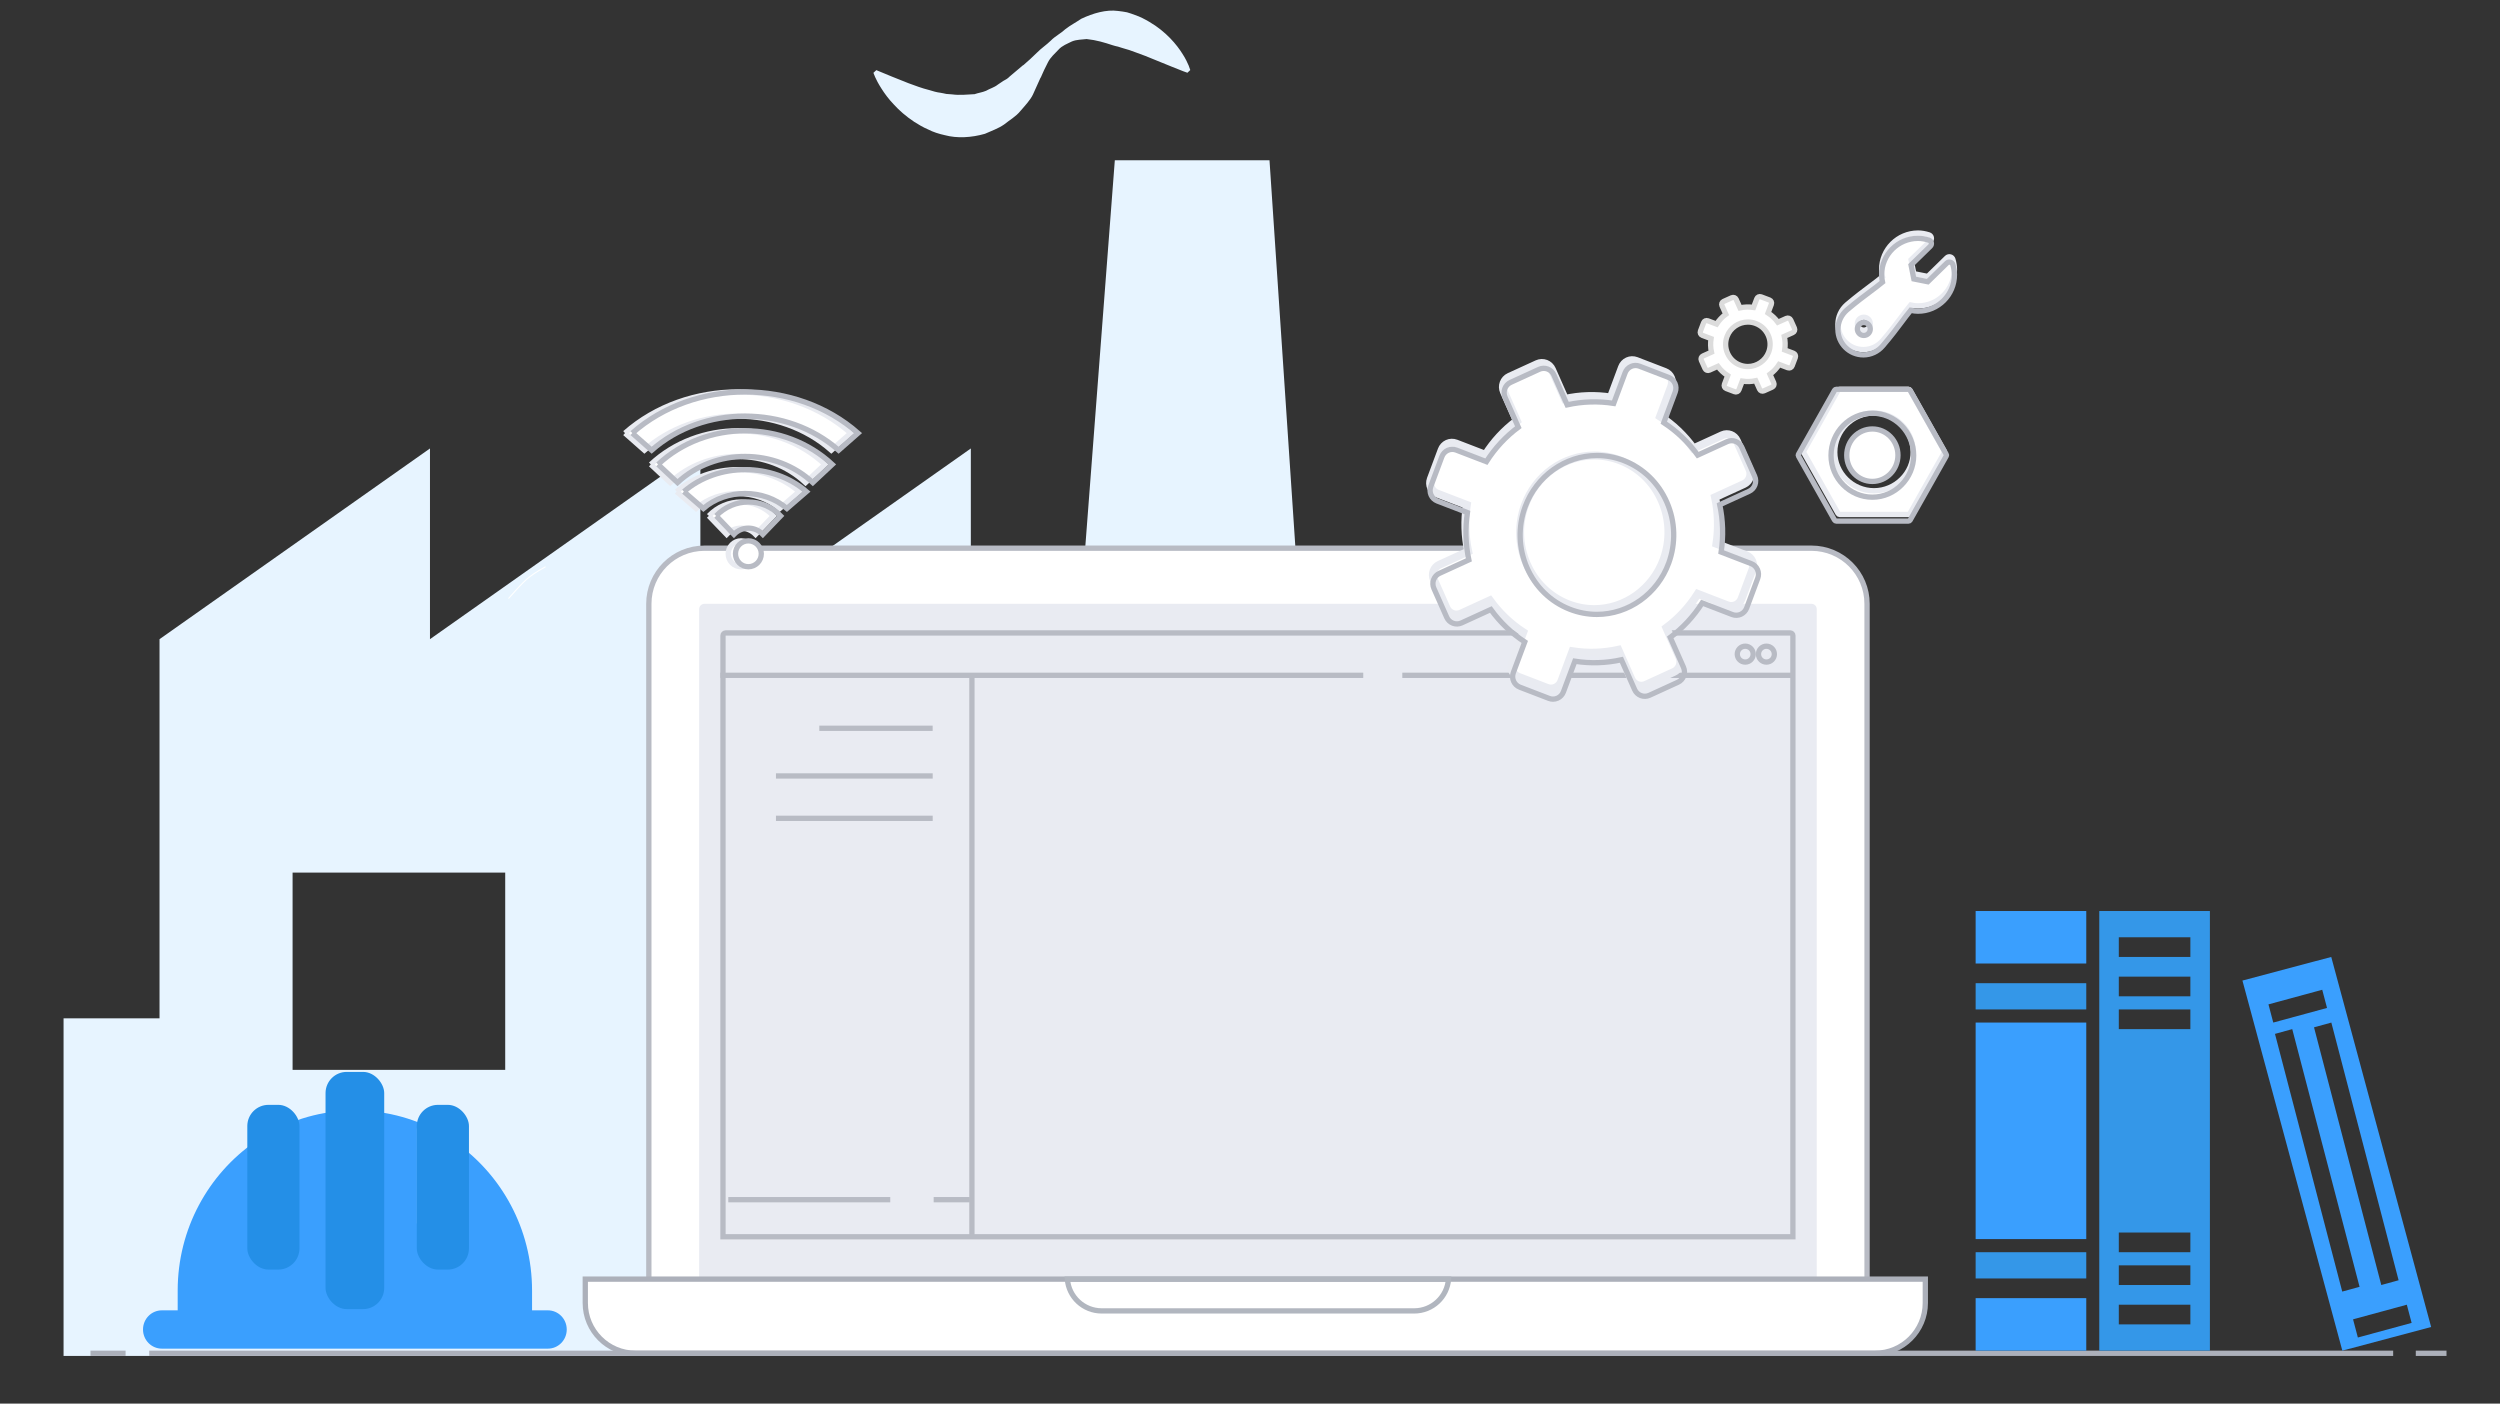 <?xml version="1.0" encoding="UTF-8"?>
<svg width="472px" height="265px" viewBox="0 0 472 265" version="1.1" xmlns="http://www.w3.org/2000/svg" xmlns:xlink="http://www.w3.org/1999/xlink">
    <rect x="0" y="0" width="472" height="265" fill="#333333" stroke="none"/>
    <!-- Generator: Sketch 56.3 (81716) - https://sketch.com -->
    <title>Welcome Screen 2</title>
    <desc>Created with Sketch.</desc>
    <g id="Welcome-Screen-2" stroke="none" stroke-width="1" fill="none" fill-rule="evenodd">
        <g id="Group-5" transform="translate(12, 2)">
            <g id="factory" fill="#E7F4FF" fill-rule="nonzero">
                <path d="M154.413,14.714 C153.271,12.942 152.904,11.745 152.904,11.745 L153.449,11.242 C153.449,11.242 154.507,11.684 156.357,12.446 C157.23,12.796 158.299,13.225 159.524,13.71 C160.731,14.149 162.045,14.662 163.452,15.005 C164.146,15.221 164.852,15.436 165.581,15.518 C165.949,15.567 166.299,15.669 166.663,15.736 C167.023,15.761 167.385,15.772 167.744,15.818 C169.199,16.015 170.536,15.856 172.001,15.779 C172.681,15.528 173.437,15.457 174.177,15.137 C174.854,14.735 175.74,14.502 176.369,13.986 C176.703,13.756 177.049,13.517 177.42,13.28 C177.805,13.062 178.215,12.89 178.624,12.445 L181.214,10.259 C181.239,10.226 181.063,10.483 181.147,10.363 L181.165,10.345 L181.209,10.305 L181.295,10.232 L181.465,10.079 L181.807,9.772 L182.486,9.173 L183.768,7.951 C184.574,7.116 185.588,6.466 186.401,5.661 C187.202,4.829 188.277,4.319 189.133,3.512 C190.049,2.787 191.119,2.244 192.151,1.541 C194.319,0.515 196.854,-0.246 199.123,0.074 C199.692,0.135 200.244,0.224 200.788,0.325 C201.314,0.472 201.808,0.654 202.297,0.838 C203.298,1.17 204.161,1.645 204.974,2.115 C206.597,3.058 207.888,4.15 208.92,5.207 C209.945,6.266 210.716,7.298 211.271,8.197 C211.852,9.077 212.189,9.855 212.425,10.386 C212.621,10.933 212.724,11.227 212.724,11.227 L212.181,11.736 C212.181,11.736 211.015,11.34 209.224,10.588 C208.351,10.239 207.293,9.8 206.078,9.308 C204.905,8.823 203.615,8.289 202.253,7.826 C201.575,7.574 200.873,7.313 200.164,7.141 C199.804,7.052 199.45,6.91 199.088,6.806 C198.728,6.733 198.368,6.64 198.006,6.521 C196.543,6.041 195.032,5.569 193.16,5.373 C192.3,5.487 191.274,5.45 190.38,5.824 C189.519,6.263 188.531,6.601 187.841,7.381 C187.145,8.132 186.35,8.79 185.863,9.748 L185.153,11.175 L184.827,11.894 L184.668,12.25 L184.59,12.434 L184.551,12.516 L184.533,12.559 L184.521,12.587 C184.591,12.483 184.411,12.753 184.423,12.737 L183.027,15.832 C182.569,16.83 181.518,17.957 180.66,18.948 C179.789,20.028 178.623,20.649 177.585,21.496 C176.498,22.264 175.171,22.706 173.956,23.261 C171.371,24.003 168.671,24.136 166.398,23.525 C165.238,23.268 164.17,22.929 163.229,22.439 C162.243,22.021 161.394,21.499 160.594,20.996 C159.003,19.937 157.742,18.816 156.745,17.717 C155.727,16.654 154.973,15.604 154.413,14.714 Z M266,190.267 L266,254 L0,254 L0,190.267 L18.119,190.267 L18.119,118.675 L69.179,82.67 L69.179,118.675 L120.231,82.67 L120.231,118.675 L171.294,82.67 L171.294,153.439 L188.911,153.439 L198.479,28.253 L227.681,28.253 L236.056,153.439 L255.703,153.439 L255.703,190.272 L266,190.272 L266,190.267 L266,190.267 Z M83.384,162.746 L43.24,162.746 L43.24,199.991 L83.384,199.991 L83.384,162.746 Z M152.557,162.746 L112.412,162.746 L112.412,199.991 L152.557,199.991 L152.557,162.746 Z M222.599,162.746 L182.455,162.746 L182.455,199.991 L222.599,199.991 L222.599,162.746 Z" id="Shape"></path>
            </g>
            <circle id="Oval" fill="#E9EBF2" cx="225" cy="108" r="3"></circle>
            <path d="M110.5,242.5 L340.5,242.5 L340.5,112 C340.5,106.201 335.799,101.5 330,101.5 L121,101.5 C115.201,101.5 110.5,106.201 110.5,112 L110.5,242.5 Z" id="Rectangle" stroke="#B8BBC4" fill="#FFFFFF"></path>
            <path d="M121,112 L330,112 C330.552,112 331,112.448 331,113 L331,240 L120,240 L120,113 C120,112.448 120.448,112 121,112 Z" id="Rectangle" fill="#E9EBF2"></path>
            <path d="M124.5,231.5 L326.5,231.5 L326.5,118 C326.5,117.724 326.276,117.5 326,117.5 L125,117.5 C124.724,117.5 124.5,117.724 124.5,118 L124.5,231.5 Z" id="Rectangle" stroke="#B8BBC4"></path>
            <path d="M143.186,135.5 L163.586,135.5" id="Line-4" stroke="#B8BBC4" stroke-linecap="square"></path>
            <path d="M135,144.5 L163.595,144.5" id="Line-4" stroke="#B8BBC4" stroke-linecap="square"></path>
            <path d="M135,152.5 L163.595,152.5" id="Line-4" stroke="#B8BBC4" stroke-linecap="square"></path>
            <path d="M126,224.5 L155.581,224.5" id="Line-4" stroke="#B8BBC4" stroke-linecap="square"></path>
            <path d="M164.776,224.5 L170.609,224.5" id="Line-4" stroke="#B8BBC4" stroke-linecap="square"></path>
            <path d="M98.5,239.5 L98.5,244 C98.5,249.247 102.753,253.5 108,253.5 L342,253.5 C347.247,253.5 351.5,249.247 351.5,244 L351.5,239.5 L98.5,239.5 Z" id="Rectangle" stroke="#ACB0BA" fill="#FFFFFF"></path>
            <path d="M189.519,239.5 C189.774,242.856 192.578,245.5 196,245.5 L255,245.5 C258.422,245.5 261.226,242.856 261.481,239.5 L189.519,239.5 Z" id="Rectangle" stroke="#B1B6BF"></path>
            <path d="M5.583,253.5 L11.21,253.5" id="Line-2" stroke="#ACB0BA" stroke-linecap="square"></path>
            <path d="M444.6,253.5 L449.4,253.5" id="Line-2" stroke="#ACB0BA" stroke-linecap="square"></path>
            <path d="M16.675,253.5 L439.33,253.5" id="Line" stroke="#ACB0BA" stroke-linecap="square"></path>
            <path d="M84,111 C85.484,109.304 86.615,108.104 87.392,107.4 C88.168,106.695 89.371,105.895 91,105" id="Path-3" stroke="#FFFFFF" stroke-width="0.2"></path>
            <g id="Group" transform="translate(106, 72)">
                <g fill="#FFFFFF" stroke="#E9EBF1">
                    <path d="M15.832,23.398 L19.184,26.889 C20.687,25.32 23.144,25.32 24.653,26.889 L28.011,23.398 C24.653,19.904 19.184,19.904 15.832,23.398" id="Fill-79"></path>
                    <path d="M9.743,18.818 L13.415,22 C17.768,18.236 24.852,18.23 29.198,22 L32.882,18.818 C26.5,13.279 16.12,13.287 9.743,18.818" id="Fill-80"></path>
                    <path d="M4.871,13.683 L8.537,17.111 C15.594,10.537 27.042,10.532 34.088,17.111 L37.754,13.683 C28.687,5.217 13.935,5.217 4.871,13.683" id="Fill-81"></path>
                    <path d="M0,7.772 L3.658,11 C13.394,2.42 29.22,2.42 38.956,11 L42.625,7.772 C30.866,-2.591 11.746,-2.591 0,7.772" id="Fill-82"></path>
                    <path d="M21.914,28.111 C20.571,28.111 19.486,29.204 19.486,30.552 C19.486,31.907 20.571,33 21.914,33 C23.262,33 24.357,31.907 24.357,30.552 C24.357,29.204 23.262,28.111 21.914,28.111" id="Fill-83"></path>
                </g>
                <path d="M17.207,23.398 L20.559,26.889 C22.062,25.32 24.519,25.32 26.028,26.889 L29.386,23.398 C26.028,19.904 20.559,19.904 17.207,23.398" id="Fill-79" stroke="#B8BBC4"></path>
                <path d="M11.118,18.818 L14.79,22 C19.143,18.236 26.227,18.23 30.573,22 L34.257,18.818 C27.875,13.279 17.495,13.287 11.118,18.818" id="Fill-80" stroke="#B8BBC4"></path>
                <path d="M6.246,13.683 L9.912,17.111 C16.969,10.537 28.417,10.532 35.463,17.111 L39.129,13.683 C30.062,5.217 15.31,5.217 6.246,13.683" id="Fill-81" stroke="#B8BBC4"></path>
                <path d="M1.375,7.772 L5.033,11 C14.769,2.42 30.595,2.42 40.331,11 L44,7.772 C32.241,-2.591 13.121,-2.591 1.375,7.772" id="Fill-82" stroke="#B8BBC4"></path>
                <path d="M23.289,28.111 C21.946,28.111 20.861,29.204 20.861,30.552 C20.861,31.907 21.946,33 23.289,33 C24.637,33 25.732,31.907 25.732,30.552 C25.732,29.204 24.637,28.111 23.289,28.111" id="Fill-83" stroke="#B8BBC4" fill="#FFFFFF"></path>
            </g>
            <path d="M322.89,70.28 C323.028,70.588 322.891,70.95 322.583,71.089 L321.021,71.792 C320.873,71.859 320.705,71.864 320.553,71.807 C320.401,71.749 320.279,71.634 320.212,71.486 L319.487,69.876 C318.651,70.058 317.783,70.084 316.935,69.954 L316.309,71.605 C316.252,71.757 316.137,71.879 315.989,71.946 C315.909,71.982 315.823,72 315.738,72 C315.664,72 315.591,71.987 315.521,71.96 L313.919,71.353 C313.603,71.234 313.444,70.881 313.564,70.565 L314.19,68.914 C313.469,68.45 312.838,67.856 312.33,67.164 L310.72,67.89 C310.572,67.956 310.404,67.961 310.252,67.904 C310.101,67.846 309.978,67.731 309.911,67.583 L309.208,66.021 C309.141,65.873 309.136,65.705 309.193,65.553 C309.251,65.402 309.366,65.279 309.514,65.213 L311.124,64.487 C310.943,63.649 310.916,62.782 311.046,61.935 L309.395,61.309 C309.079,61.19 308.92,60.837 309.04,60.521 L309.647,58.919 C309.704,58.767 309.82,58.645 309.967,58.578 C310.115,58.512 310.284,58.507 310.435,58.564 L312.087,59.19 C312.551,58.469 313.144,57.838 313.836,57.33 L313.111,55.72 C312.972,55.412 313.109,55.05 313.417,54.911 L314.979,54.208 C315.127,54.141 315.295,54.136 315.447,54.193 C315.599,54.251 315.721,54.366 315.788,54.514 L316.513,56.124 C317.349,55.942 318.217,55.915 319.065,56.046 L319.691,54.395 C319.748,54.243 319.863,54.121 320.011,54.054 C320.159,53.987 320.327,53.982 320.479,54.04 L322.081,54.647 C322.397,54.766 322.556,55.119 322.436,55.435 L321.81,57.087 C322.531,57.551 323.162,58.144 323.67,58.836 L325.28,58.111 C325.588,57.972 325.95,58.109 326.089,58.417 L326.792,59.979 C326.859,60.127 326.864,60.295 326.807,60.447 C326.749,60.598 326.634,60.721 326.486,60.788 L324.876,61.513 C325.057,62.351 325.084,63.218 324.954,64.065 L326.605,64.691 C326.757,64.748 326.879,64.863 326.946,65.011 C327.013,65.159 327.018,65.327 326.96,65.479 L326.353,67.081 C326.234,67.397 325.881,67.556 325.565,67.436 L323.914,66.81 C323.45,67.531 322.856,68.163 322.164,68.67 L322.89,70.28 Z M321.925,64.488 C322.323,63.439 322.288,62.298 321.827,61.275 C321.367,60.253 320.536,59.471 319.487,59.074 C319.008,58.892 318.508,58.8 318.001,58.8 C316.267,58.8 314.689,59.89 314.075,61.512 C313.677,62.561 313.712,63.702 314.173,64.724 C314.633,65.747 315.464,66.529 316.513,66.926 C316.992,67.108 317.492,67.2 317.999,67.2 C319.733,67.2 321.311,66.11 321.925,64.488 Z" id="asset-type-copy" stroke="#DCDCDC" fill="#FFFFFF" fill-rule="nonzero"></path>
            <path d="M356.704,46.976 C356.636,46.745 356.451,46.565 356.218,46.503 C355.981,46.438 355.734,46.507 355.562,46.676 L351.965,50.192 L349.333,49.666 L348.809,47.044 L352.446,43.489 C352.619,43.32 352.691,43.072 352.634,42.837 C352.578,42.602 352.403,42.414 352.172,42.341 C351.442,42.113 350.773,42 350.125,42 C346.334,42 343.25,45.084 343.25,48.875 C343.25,49.319 343.302,49.769 343.412,50.264 C342.639,50.9 341.905,51.449 341.073,52.071 C339.884,52.959 338.536,53.964 336.698,55.516 C335.619,56.459 335,57.797 335,59.188 C335,61.841 337.159,64 339.812,64 C341.216,64 342.553,63.373 343.473,62.281 C345.053,60.429 346.073,59.069 346.971,57.869 C347.579,57.056 348.115,56.341 348.735,55.586 C349.23,55.698 349.681,55.75 350.125,55.75 C353.916,55.75 357,52.666 357,48.875 C357,48.274 356.906,47.672 356.704,46.976 Z M339.889,60.333 C339.213,60.333 338.667,59.787 338.667,59.111 C338.667,58.435 339.213,57.889 339.889,57.889 C340.565,57.889 341.111,58.435 341.111,59.111 C341.111,59.787 340.565,60.333 339.889,60.333 Z" id="Shape" stroke="#E9EBF1" fill="#FFFFFF" fill-rule="nonzero"></path>
            <path d="M356.704,47.976 C356.636,47.745 356.451,47.565 356.218,47.503 C355.981,47.438 355.734,47.507 355.562,47.676 L351.965,51.192 L349.333,50.666 L348.809,48.044 L352.446,44.489 C352.619,44.32 352.691,44.072 352.634,43.837 C352.578,43.602 352.403,43.414 352.172,43.341 C351.442,43.113 350.773,43 350.125,43 C346.334,43 343.25,46.084 343.25,49.875 C343.25,50.319 343.302,50.769 343.412,51.264 C342.639,51.9 341.905,52.449 341.073,53.071 C339.884,53.959 338.536,54.964 336.698,56.516 C335.619,57.459 335,58.797 335,60.188 C335,62.841 337.159,65 339.812,65 C341.216,65 342.553,64.373 343.473,63.281 C345.053,61.429 346.073,60.069 346.971,58.869 C347.579,58.056 348.115,57.341 348.735,56.586 C349.23,56.698 349.681,56.75 350.125,56.75 C353.916,56.75 357,53.666 357,49.875 C357,49.274 356.906,48.672 356.704,47.976 Z M339.889,61.333 C339.213,61.333 338.667,60.787 338.667,60.111 C338.667,59.435 339.213,58.889 339.889,58.889 C340.565,58.889 341.111,59.435 341.111,60.111 C341.111,60.787 340.565,61.333 339.889,61.333 Z" id="Shape" stroke="#B8BBC4" fill-rule="nonzero"></path>
            <g id="Group" transform="translate(327, 71)">
                <path d="M28.081,12.183 L28.065,12.156 L21.592,0.678 C21.511,0.554 21.421,0.5 21.299,0.5 L8.32,0.5 C8.198,0.5 8.108,0.554 8.044,0.651 L1.538,12.183 C1.487,12.261 1.487,12.371 1.554,12.475 L8.027,23.954 C8.108,24.078 8.198,24.132 8.32,24.132 L21.299,24.132 C21.421,24.132 21.511,24.078 21.576,23.981 L28.081,12.448 C28.132,12.371 28.132,12.261 28.081,12.183 Z M14.81,19.658 C10.769,19.658 7.405,16.366 7.405,12.365 C7.405,8.315 10.719,4.974 14.81,4.974 C18.867,4.974 22.214,8.282 22.214,12.365 C22.214,16.333 18.883,19.658 14.81,19.658 Z" id="Combined-Shape-Copy" stroke="#E9EBF1" fill="#FFFFFF" fill-rule="nonzero"></path>
                <path d="M28.456,12.788 L28.44,12.761 L21.643,0.698 C21.553,0.561 21.451,0.5 21.314,0.5 L7.686,0.5 C7.549,0.5 7.447,0.561 7.374,0.671 L0.544,12.788 C0.485,12.878 0.485,13.005 0.56,13.122 L7.357,25.185 C7.447,25.322 7.549,25.383 7.686,25.383 L21.314,25.383 C21.451,25.383 21.553,25.322 21.626,25.212 L28.456,13.094 C28.515,13.005 28.515,12.878 28.456,12.788 Z M14.5,20.87 C10.24,20.87 6.698,17.312 6.698,12.995 C6.698,8.624 10.187,5.013 14.5,5.013 C18.778,5.013 22.302,8.588 22.302,12.995 C22.302,17.277 18.795,20.87 14.5,20.87 Z" id="Combined-Shape" stroke="#B8BBC4" fill-rule="nonzero"></path>
                <ellipse id="Oval" stroke="#B8BBC4" fill="#FFFFFF" transform="translate(14.5, 12.941) scale(-1, -1) translate(-14.5, -12.941) " cx="14.5" cy="12.941" rx="4.833" ry="4.952"></ellipse>
            </g>
            <path d="M171.5,126 L171.5,231" id="Line-8" stroke="#B8BBC4" stroke-linecap="square"></path>
            <path d="M325.883,125.5 L253.255,125.5" id="Line-8" stroke="#B8BBC4" stroke-linecap="square"></path>
            <path d="M244.881,125.5 L124.511,125.5" id="Line-8" stroke="#B8BBC4" stroke-linecap="square"></path>
            <path d="M305.07,122.077 L302.612,116.53 C304.955,114.782 306.968,112.607 308.54,110.125 L314.137,112.28 C315.208,112.693 316.403,112.145 316.809,111.057 L318.866,105.539 C319.06,105.017 319.043,104.437 318.817,103.928 C318.591,103.419 318.176,103.021 317.662,102.823 L312.065,100.668 C312.506,97.749 312.416,94.766 311.801,91.878 L317.258,89.379 C317.759,89.15 318.15,88.728 318.344,88.205 C318.539,87.683 318.522,87.103 318.296,86.594 L315.911,81.214 C315.441,80.153 314.214,79.682 313.171,80.159 L307.714,82.657 C305.994,80.275 303.855,78.23 301.412,76.632 L303.533,70.943 C303.938,69.855 303.4,68.639 302.33,68.228 L296.901,66.136 C296.387,65.939 295.817,65.956 295.316,66.186 C294.815,66.415 294.424,66.837 294.229,67.36 L292.109,73.048 C289.234,72.598 286.294,72.691 283.46,73.316 L281.003,67.77 C280.777,67.261 280.362,66.864 279.847,66.666 C279.334,66.468 278.763,66.486 278.262,66.715 L272.968,69.139 C271.925,69.617 271.461,70.863 271.93,71.924 L274.388,77.47 C272.045,79.218 270.033,81.393 268.46,83.876 L262.863,81.72 C262.35,81.523 261.78,81.54 261.278,81.769 C260.777,81.999 260.387,82.421 260.192,82.944 L258.135,88.462 C257.73,89.549 258.268,90.765 259.338,91.177 L264.935,93.332 C264.494,96.251 264.584,99.235 265.199,102.123 L259.742,104.621 C259.241,104.851 258.85,105.273 258.655,105.795 C258.461,106.317 258.478,106.897 258.704,107.406 L261.089,112.787 C261.314,113.296 261.73,113.693 262.243,113.891 C262.758,114.089 263.327,114.072 263.828,113.842 L269.285,111.343 C271.005,113.725 273.145,115.771 275.587,117.369 L273.467,123.058 C273.061,124.145 273.6,125.361 274.67,125.773 L280.099,127.864 C280.336,127.955 280.585,128 280.833,128 C281.124,128 281.414,127.938 281.684,127.814 C282.185,127.585 282.576,127.163 282.771,126.64 L284.891,120.952 C287.766,121.402 290.706,121.309 293.54,120.684 L295.997,126.23 C296.223,126.739 296.638,127.136 297.153,127.334 C297.666,127.532 298.237,127.515 298.738,127.285 L304.031,124.861 C305.075,124.384 305.54,123.137 305.07,122.077 Z" id="Path-5" stroke="#E9EBF1" stroke-width="1.5" fill="#FFFFFF" fill-rule="nonzero"></path>
            <path d="M305.842,123.981 L303.343,118.345 C305.725,116.569 307.771,114.359 309.369,111.837 L315.057,114.027 C316.145,114.446 317.361,113.889 317.773,112.784 L319.863,107.176 C320.061,106.646 320.044,106.057 319.814,105.54 C319.585,105.022 319.163,104.619 318.64,104.417 L312.951,102.227 C313.399,99.261 313.308,96.23 312.683,93.295 L318.229,90.757 C318.738,90.523 319.136,90.094 319.334,89.563 C319.531,89.033 319.514,88.444 319.284,87.926 L316.86,82.459 C316.383,81.382 315.135,80.902 314.076,81.387 L308.529,83.926 C306.781,81.506 304.606,79.427 302.124,77.803 L304.28,72.023 C304.691,70.918 304.144,69.682 303.056,69.264 L297.538,67.139 C297.017,66.938 296.437,66.956 295.927,67.189 C295.418,67.422 295.021,67.851 294.823,68.382 L292.668,74.162 C289.747,73.704 286.758,73.799 283.878,74.434 L281.38,68.799 C281.15,68.281 280.728,67.878 280.206,67.677 C279.684,67.476 279.104,67.493 278.595,67.727 L273.214,70.19 C272.153,70.675 271.681,71.942 272.159,73.019 L274.657,78.655 C272.275,80.432 270.23,82.642 268.632,85.164 L262.943,82.974 C262.421,82.773 261.842,82.791 261.332,83.024 C260.823,83.257 260.426,83.686 260.228,84.217 L258.137,89.824 C257.725,90.929 258.273,92.164 259.36,92.583 L265.049,94.773 C264.601,97.739 264.692,100.771 265.317,103.705 L259.77,106.244 C259.261,106.477 258.864,106.906 258.666,107.437 C258.468,107.968 258.486,108.557 258.715,109.074 L261.139,114.541 C261.368,115.059 261.791,115.462 262.313,115.663 C262.836,115.864 263.415,115.847 263.924,115.613 L269.47,113.075 C271.218,115.495 273.393,117.573 275.876,119.197 L273.72,124.978 C273.308,126.083 273.856,127.318 274.943,127.737 L280.462,129.861 C280.702,129.954 280.955,130 281.207,130 C281.503,130 281.798,129.937 282.073,129.811 C282.582,129.578 282.979,129.149 283.177,128.618 L285.332,122.838 C288.254,123.296 291.242,123.201 294.122,122.566 L296.62,128.201 C296.85,128.719 297.272,129.122 297.794,129.323 C298.317,129.525 298.897,129.507 299.405,129.273 L304.786,126.811 C305.847,126.326 306.319,125.059 305.842,123.981 Z" id="Path-5" stroke="#B8BBC4" fill-rule="nonzero"></path>
            <path d="M302.085,103.636 C300.036,109.237 294.777,113 288.997,113 C287.307,113 285.64,112.682 284.042,112.055 C280.547,110.683 277.777,107.984 276.242,104.453 C274.707,100.923 274.591,96.985 275.915,93.364 C277.964,87.763 283.223,84 289.003,84 C290.693,84 292.36,84.318 293.957,84.945 C297.452,86.317 300.223,89.016 301.758,92.546 C303.293,96.077 303.409,100.015 302.085,103.636 Z" id="Path" stroke="#E9EBF1" stroke-width="1.5" fill="#FFFFFF" fill-rule="nonzero"></path>
            <path d="M303.052,104.313 C300.93,110.107 295.483,114 289.497,114 C287.746,114 286.02,113.671 284.365,113.022 C280.745,111.604 277.876,108.811 276.286,105.159 C274.697,101.507 274.576,97.433 275.948,93.687 C278.069,87.893 283.517,84 289.503,84 C291.254,84 292.98,84.329 294.634,84.978 C298.254,86.396 301.124,89.189 302.713,92.841 C304.304,96.493 304.424,100.567 303.052,104.313 Z" id="Path" stroke="#B8BBC4" fill-rule="nonzero"></path>
            <circle id="Oval" stroke="#B8BBC4" cx="321.5" cy="121.5" r="1.5"></circle>
            <circle id="Oval" stroke="#B8BBC4" cx="317.5" cy="121.5" r="1.5"></circle>
            <g id="Group-3" transform="translate(361, 170)" fill-rule="nonzero">
                <polygon id="Path" fill="#3A9FFE" points="0 73.09 20.886 73.09 20.886 83 0 83"></polygon>
                <polygon id="Path" fill="#3497E8" points="0 64.418 20.886 64.418 20.886 69.373 0 69.373"></polygon>
                <polygon id="Path" fill="#3A9FFE" points="0 0 20.886 0 20.886 9.91 0 9.91"></polygon>
                <polygon id="Path" fill="#3497E8" points="0 13.627 20.886 13.627 20.886 18.582 0 18.582"></polygon>
                <polygon id="Path" fill="#3A9FFE" points="0 21.06 20.886 21.06 20.886 61.94 0 61.94"></polygon>
                <path d="M44.229,0 L23.343,0 L23.343,83 L44.229,83 L44.229,0 Z M40.543,78.045 L27.029,78.045 L27.029,74.328 L40.543,74.328 L40.543,78.045 Z M40.543,70.612 L27.029,70.612 L27.029,66.896 L40.543,66.896 L40.543,70.612 Z M40.543,64.418 L27.029,64.418 L27.029,60.701 L40.543,60.701 L40.543,64.418 Z M40.543,22.299 L27.029,22.299 L27.029,18.582 L40.543,18.582 L40.543,22.299 Z M40.543,16.104 L27.029,16.104 L27.029,12.388 L40.543,12.388 L40.543,16.104 Z M40.543,8.672 L27.029,8.672 L27.029,4.955 L40.543,4.955 L40.543,8.672 Z" id="Shape" fill="#3497E8"></path>
                <path d="M86,78.543 L67.138,8.672 L50.371,13.129 L69.233,83 L86,78.543 Z M82.314,77.762 L72.164,80.522 L71.257,77.089 L81.408,74.328 L82.314,77.762 Z M79.857,69.712 L76.587,70.612 L63.886,21.959 L67.157,21.06 L79.857,69.712 Z M55.286,17.625 L65.438,14.866 L66.343,18.299 L56.191,21.06 L55.286,17.625 Z M59.776,22.299 L72.486,70.951 L69.214,71.851 L56.514,23.196 L59.776,22.299 Z" id="Shape" fill="#3A9FFE"></path>
            </g>
            <g id="Group-2" transform="translate(15, 199)">
                <g id="Group-4" transform="translate(0, 0.589)">
                    <g id="Group-6">
                        <path d="M3.559,53.036 L76.442,53.036 C78.407,53.036 80,51.416 80,49.42 C80,47.422 78.407,45.803 76.442,45.803 L73.453,45.803 L73.453,42.063 C73.453,30.407 67.653,20.104 58.834,13.974 L58.834,29.234 C58.834,31.231 57.241,32.851 55.276,32.851 C53.312,32.851 51.718,31.231 51.718,29.234 L51.718,11.674 C51.718,11.193 51.813,10.733 51.981,10.314 C49.319,9.272 46.495,8.567 43.558,8.25 L43.558,33.67 C43.558,35.667 41.965,37.287 40,37.287 C38.035,37.287 36.443,35.667 36.443,33.67 L36.443,8.25 C33.506,8.566 30.682,9.272 28.022,10.313 C28.189,10.733 28.284,11.192 28.284,11.674 L28.284,29.234 C28.284,31.231 26.691,32.851 24.726,32.851 C22.761,32.851 21.168,31.231 21.168,29.234 L21.168,13.972 C12.348,20.102 6.547,30.407 6.547,42.063 L6.547,45.803 L3.558,45.803 C1.594,45.803 0,47.422 0,49.42 C0,51.416 1.594,53.036 3.559,53.036 Z" id="Path" fill="#3A9FFE" fill-rule="nonzero"></path>
                        <rect id="Rectangle" fill="#248FE7" x="19.692" y="7.006" width="9.846" height="31.101" rx="4"></rect>
                        <rect id="Rectangle" fill="#248FE7" x="51.692" y="7.006" width="9.846" height="31.101" rx="4"></rect>
                        <rect id="Rectangle" fill="#248FE7" x="34.462" y="0.786" width="11.077" height="44.786" rx="4"></rect>
                    </g>
                </g>
            </g>
        </g>
    </g>
</svg>